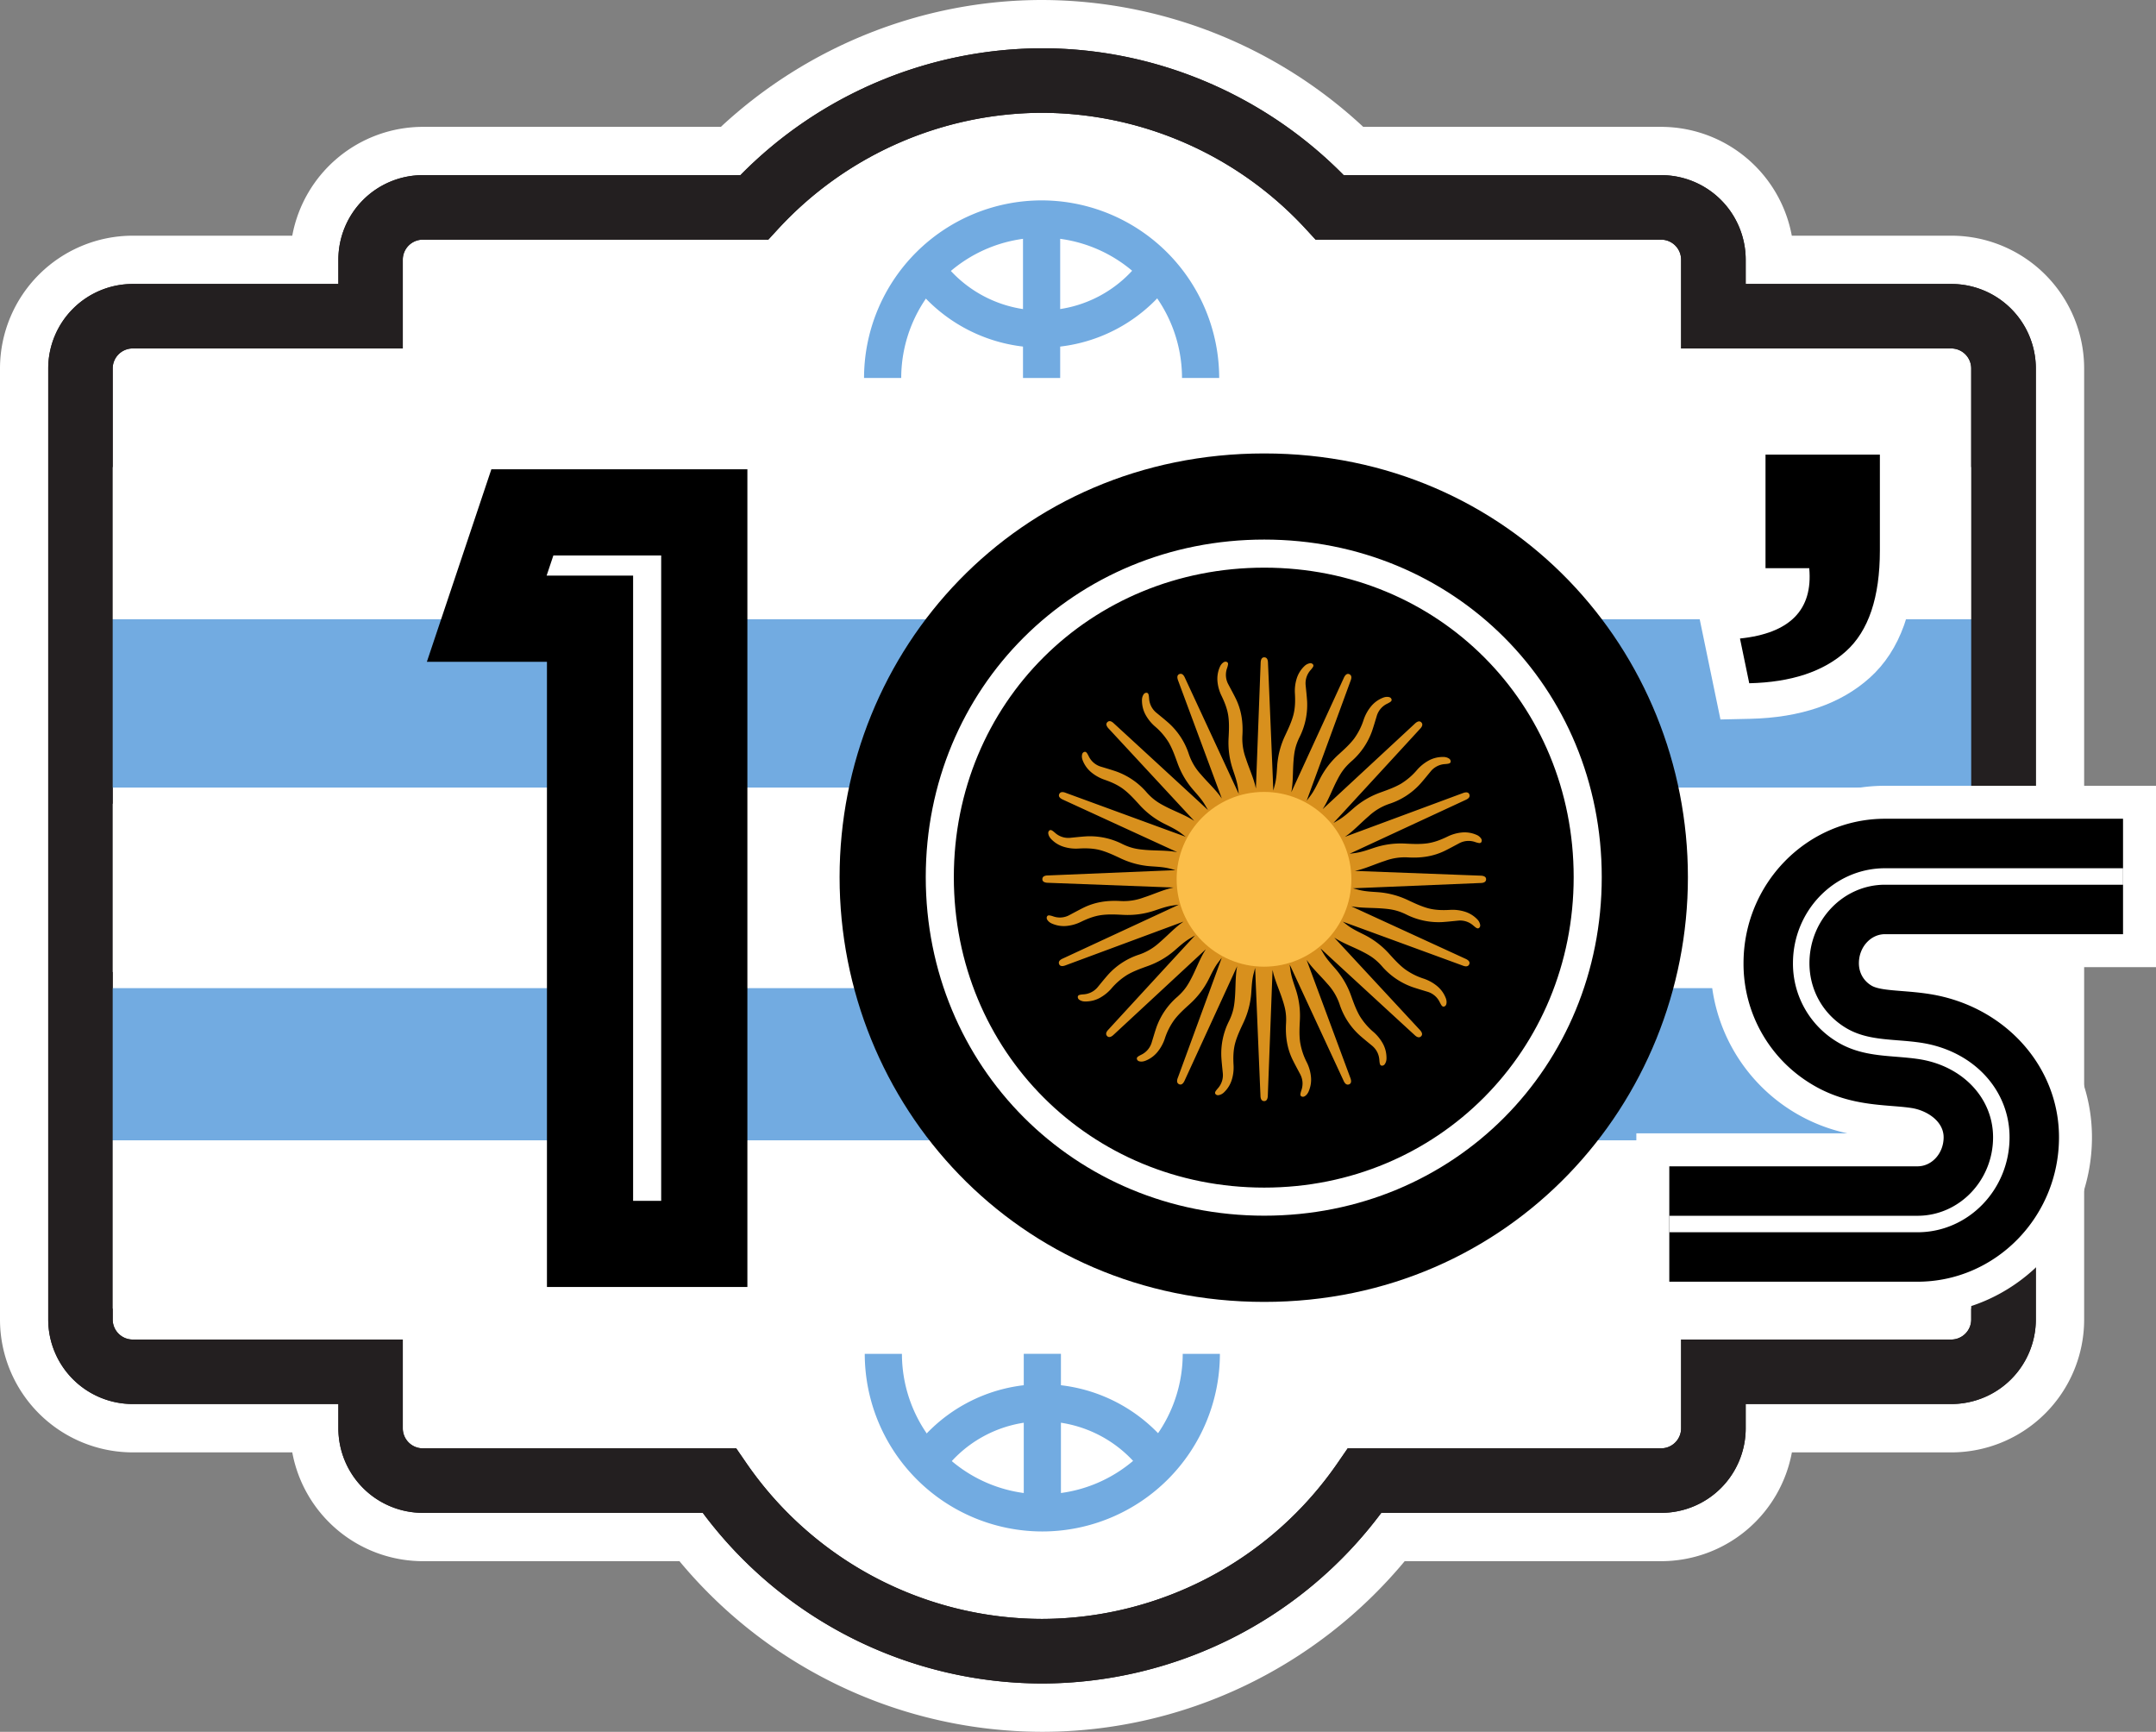 <svg xmlns="http://www.w3.org/2000/svg" id="Layer_1" width="516.74" height="415" version="1.1"><rect width="100%" height="100%" fill="#808080" stroke="none"/><defs id="defs146"><style id="style144">.cls-2{fill:#fff}.cls-4{fill:#72abe1}.cls-6{fill:#231f20}</style></defs><g id="g226" transform="translate(-41.64 -92.5)"><path id="path150" fill="#fff" d="M509.32 148.98h-38.23a31.88 31.88 0 0 0-31.3-26.08h-71.42a113.37 113.37 0 0 0-76.98-30.4c-28.5 0-56.1 10.99-76.98 30.4h-71.42a31.87 31.87 0 0 0-31.3 26.08H73.46a31.85 31.85 0 0 0-31.82 31.82v227.92a31.85 31.85 0 0 0 31.82 31.82h38.23a31.87 31.87 0 0 0 31.3 26.07h61.5a113.14 113.14 0 0 0 86.91 40.89c33.68 0 65.45-15.11 86.91-40.89h61.5a31.87 31.87 0 0 0 31.3-26.07h38.23a31.85 31.85 0 0 0 31.82-31.82V180.8a31.85 31.85 0 0 0-31.82-31.82z" class="cls-2"/><g id="g156"><path id="path152" fill="#fff" d="M73.44 421.23h57.02v13.56c0 6.91 5.6 12.52 12.52 12.52h71.06c16.96 24.64 45.34 40.89 77.34 40.89s60.39-16.25 77.34-40.89h71.06c6.91 0 12.52-5.6 12.52-12.52v-13.56h57.02c6.91 0 12.52-5.6 12.52-12.52V180.79c0-6.91-5.6-12.52-12.52-12.52H452.3v-13.56c0-6.91-5.6-12.52-12.52-12.52h-79.43a93.62 93.62 0 0 0-68.98-30.4 93.62 93.62 0 0 0-68.98 30.4h-79.43c-6.91 0-12.52 5.6-12.52 12.52v13.56H73.42c-6.91 0-12.52 5.6-12.52 12.52v227.92c0 6.91 5.6 12.52 12.52 12.52z" class="cls-2"/><path id="path154" fill="#231f20" d="M291.38 495.92a101.63 101.63 0 0 1-81.3-40.89h-67.1a20.26 20.26 0 0 1-20.24-20.24v-5.84h-49.3a20.26 20.26 0 0 1-20.24-20.24V180.79a20.26 20.26 0 0 1 20.24-20.24h49.3v-5.84a20.26 20.26 0 0 1 20.24-20.24h76.12a101.83 101.83 0 0 1 72.29-30.4c27.06 0 53.21 11.04 72.29 30.4h76.12a20.26 20.26 0 0 1 20.24 20.24v5.84h49.3a20.26 20.26 0 0 1 20.24 20.24v227.92a20.26 20.26 0 0 1-20.24 20.24h-49.3v5.84a20.26 20.26 0 0 1-20.24 20.24h-67.1a101.63 101.63 0 0 1-81.3 40.89zM73.44 176a4.8 4.8 0 0 0-4.79 4.79v227.92a4.8 4.8 0 0 0 4.79 4.79h64.74v21.28a4.8 4.8 0 0 0 4.79 4.79h75.12l2.3 3.34a86.24 86.24 0 0 0 70.98 37.54 86.27 86.27 0 0 0 70.98-37.54l2.3-3.34h75.12a4.8 4.8 0 0 0 4.79-4.79V413.5h64.74a4.8 4.8 0 0 0 4.79-4.79V180.79a4.8 4.8 0 0 0-4.79-4.79h-64.74v-21.28a4.8 4.8 0 0 0-4.79-4.79h-82.81l-2.29-2.49a86.33 86.33 0 0 0-63.3-27.91 86.33 86.33 0 0 0-63.3 27.91l-2.29 2.49h-82.81a4.8 4.8 0 0 0-4.79 4.79V176Z" class="cls-6"/></g><path id="rect158" fill="#fff" d="M60.92 204.43h460.91v40.33H60.92z" class="cls-2"/><path id="rect160" fill="#72abe1" d="M60.92 240.9h460.91v40.33H60.92z" class="cls-4"/><path id="rect162" fill="#fff" d="M60.92 285.1h460.91v40.33H60.92z" class="cls-2"/><path id="rect164" fill="#72abe1" d="M60.92 329.29h460.91v40.33H60.92z" class="cls-4"/><path id="rect166" fill="#fff" d="M60.92 365.76h460.91v40.33H60.92z" class="cls-2"/><g id="g184"><path id="path168" d="M172.72 251.09h-28.77l15.46-46.14h61.36V400.9h-48.04V251.08Z"/><g id="g174"><path id="polygon170" fill="#fff" d="m163.26 237.19 6.14-18.34h37.46v168.16h-20.24V237.19z" class="cls-2"/><path id="path172" d="M213.62 393.77h-33.75V243.95h-25.99l10.67-31.85h49.08v181.67zm-20.24-13.51h6.73V225.61h-25.84l-1.62 4.83h20.73z"/></g><path id="path176" d="M344.65 404.48c-59.21 0-101.78-47.32-101.78-101.78s42.57-101.54 101.78-101.54 101.54 47.32 101.54 101.54c0 54.22-42.57 101.78-101.54 101.78z"/><g id="g182"><path id="path178" fill="#fff" d="M344.65 390.58c-49.28 0-87.88-38.6-87.88-87.88 0-49.28 38.6-87.64 87.88-87.64 49.28 0 87.64 38.5 87.64 87.64s-38.5 87.88-87.64 87.88zm0-155.29c-37.93 0-67.64 29.61-67.64 67.4 0 37.79 29.71 67.64 67.64 67.64s67.4-29.71 67.4-67.64-29.61-67.4-67.4-67.4z" class="cls-2"/><path id="path180" d="M344.65 397.33c-53.07 0-94.64-41.57-94.64-94.64s41.57-94.4 94.64-94.4 94.4 41.47 94.4 94.4c0 52.93-41.47 94.64-94.4 94.64zm0-175.53c-45.49 0-81.13 35.53-81.13 80.89s35.64 81.13 81.13 81.13c45.49 0 80.89-35.64 80.89-81.13 0-45.49-35.53-80.89-80.89-80.89zm0 155.29c-41.72 0-74.4-32.68-74.4-74.4 0-41.72 32.68-74.16 74.4-74.16 41.72 0 74.16 32.58 74.16 74.16s-32.58 74.4-74.16 74.4zm0-135.05c-34.14 0-60.89 26.64-60.89 60.65s26.75 60.89 60.89 60.89 60.65-26.75 60.65-60.89-26.64-60.65-60.65-60.65z"/></g></g><g id="g192"><path id="path186" fill="#72abe1" d="M333.85 183.08h-8.91a33.69 33.69 0 0 0-33.65-33.65 33.7 33.7 0 0 0-33.65 33.65h-8.91a42.6 42.6 0 0 1 42.56-42.56 42.6 42.6 0 0 1 42.56 42.56z" class="cls-4"/><path id="path188" fill="#72abe1" d="M291.24 175.81a38.63 38.63 0 0 1-31.32-16.1l7.24-5.19a29.68 29.68 0 0 0 24.07 12.38 29.5 29.5 0 0 0 24.86-13.54l7.48 4.84a38.38 38.38 0 0 1-32.35 17.61z" class="cls-4"/><path id="rect190" fill="#72abe1" d="M286.83 143.89h8.91v39.19h-8.91z" class="cls-4"/></g><g id="g200"><path id="path194" fill="#72abe1" d="M291.46 459.49a42.6 42.6 0 0 1-42.56-42.56h8.91a33.69 33.69 0 0 0 33.65 33.65 33.7 33.7 0 0 0 33.65-33.65h8.91a42.6 42.6 0 0 1-42.56 42.56z" class="cls-4"/><path id="path196" fill="#72abe1" d="m266.65 446.64-7.48-4.84a38.38 38.38 0 0 1 32.35-17.61 38.6 38.6 0 0 1 31.31 16.1l-7.24 5.19a29.68 29.68 0 0 0-24.07-12.38 29.5 29.5 0 0 0-24.86 13.54z" class="cls-4"/><path id="rect198" fill="#72abe1" d="M287.01 416.92h8.91v39.19h-8.91z" class="cls-4"/></g><g id="g206"><path id="path202" d="m453.56 241.76 4.69-.49c9.2-.96 12.08-4.41 12.73-8.35h-10.43v-35.74h35.92v27.23c0 12.44-3.21 21.63-9.54 27.33-6.16 5.56-14.89 8.51-25.93 8.75l-3.55.08-3.89-18.8z"/><path id="path204" fill="#fff" d="M492.2 201.44v22.97c0 11.23-2.71 19.29-8.13 24.16-5.4 4.87-13.14 7.43-23.18 7.66l-2.22-10.72c11.98-1.25 17.51-6.87 16.6-16.85h-10.48v-27.22h27.4m8.52-8.52h-44.44v44.26h.1l-7.95.83 1.91 9.23 2.22 10.72 1.44 6.95 7.1-.16c12.1-.27 21.75-3.58 28.7-9.85 7.26-6.53 10.94-16.79 10.94-30.48v-31.49z" class="cls-2"/></g><g id="g212"><path id="path208" fill="#d8901d" d="m368.99 305.24 27.4-1.14c.28-.01 1.43.03 1.43-.91 0-.87-1.19-.85-1.47-.86l-29.97-1.13.94-.22c2.13-.58 4.16-1.51 6.25-2.18a13.7 13.7 0 0 1 5.66-.83c3.11.17 6.01-.26 8.78-1.63 1.11-.55 2.2-1.15 3.3-1.73a4.76 4.76 0 0 1 3.92-.32c.23.08.47.15.72.2.28.06.59.08.75-.23.14-.27.09-.56-.07-.81a2.45 2.45 0 0 0-1.15-.91 7.05 7.05 0 0 0-3.54-.54 9.9 9.9 0 0 0-3.36.97c-1.57.76-3.19 1.4-4.93 1.63-1.74.23-3.48.14-5.22.05-2.55-.13-5.02.2-7.45 1.01-1.48.49-2.97 1.04-4.54 1.25l-1.21.17h-.09l.32-.15h-.01l1.98-.92.51-.24 24.88-11.54c.25-.12 1.33-.52.98-1.39-.33-.81-1.43-.33-1.69-.23-3.6 1.33-24.55 9.11-28.12 10.42l.78-.56c1.74-1.35 3.26-2.98 4.94-4.41a13.67 13.67 0 0 1 4.91-2.93 17.13 17.13 0 0 0 7.49-4.87c.82-.93 1.6-1.9 2.39-2.86a4.79 4.79 0 0 1 3.49-1.8c.25-.02.5-.04.74-.09.28-.06.57-.15.6-.5a.8.8 0 0 0-.38-.72c-.43-.29-.91-.4-1.41-.4-1.23 0-2.39.27-3.48.86a10.3 10.3 0 0 0-2.73 2.18 16.12 16.12 0 0 1-3.93 3.39c-1.52.87-3.17 1.46-4.81 2.05-2.41.86-4.56 2.1-6.5 3.78-1.18 1.02-2.34 2.1-3.71 2.89l-1.06.62-.08.05.24-.27 1.48-1.6.38-.41c4.76-5.17 17.14-18.62 18.57-20.19.19-.21 1.03-.99.37-1.65-.62-.62-1.45.24-1.65.43l-21.99 20.39s.41-.65.5-.82c1.1-1.91 1.87-4 2.88-5.96.88-1.71 1.64-3 3.41-4.59a17.3 17.3 0 0 0 5.06-7.36c.4-1.18.75-2.37 1.11-3.56a4.75 4.75 0 0 1 2.54-3c.22-.11.44-.23.65-.36.24-.16.47-.36.36-.7-.09-.29-.33-.46-.62-.52-.5-.11-.99-.02-1.46.17a7 7 0 0 0-2.88 2.13c-.74.92-1.3 1.94-1.69 3.06a15.96 15.96 0 0 1-2.34 4.64c-1.07 1.39-2.37 2.56-3.66 3.73a20.23 20.23 0 0 0-4.56 5.98c-.7 1.39-1.36 2.83-2.33 4.09l-.74.97-.05.07.12-.33.75-2.05.19-.53 9.43-25.75c.1-.26.57-1.31-.29-1.67-.81-.33-1.24.77-1.36 1.03l-12.52 27.26c0-.01.13-.75.15-.95.28-2.19.2-4.42.38-6.61.16-1.92.36-3.4 1.39-5.54a17.22 17.22 0 0 0 1.86-8.74c-.08-1.24-.22-2.48-.34-3.71a4.74 4.74 0 0 1 1.2-3.74c.16-.19.32-.38.46-.58.16-.24.3-.51.07-.78a.78.78 0 0 0-.78-.24 2.5 2.5 0 0 0-1.29.71 6.98 6.98 0 0 0-1.85 3.07 9.94 9.94 0 0 0-.39 3.47c.1 1.74.07 3.48-.38 5.18-.46 1.69-1.21 3.27-1.95 4.85a20.2 20.2 0 0 0-1.92 7.27c-.11 1.55-.17 3.14-.59 4.67l-.31 1.18-.02.09-.02-.36v.01l-.09-2.18-.02-.56c-.29-7.03-1.05-25.28-1.15-27.4-.01-.28.03-1.43-.91-1.43-.87 0-.85 1.19-.86 1.47l-1.13 29.97-.22-.94c-.58-2.13-1.51-4.16-2.18-6.25a13.7 13.7 0 0 1-.83-5.66c.17-3.11-.26-6.01-1.63-8.78-.55-1.11-1.15-2.2-1.73-3.3a4.76 4.76 0 0 1-.32-3.92c.08-.23.15-.47.2-.72.06-.28.08-.59-.23-.75-.27-.14-.56-.09-.81.07-.43.28-.72.69-.91 1.15a7.05 7.05 0 0 0-.54 3.54 9.9 9.9 0 0 0 .97 3.36c.76 1.57 1.4 3.19 1.63 4.93.23 1.74.14 3.48.05 5.22-.13 2.55.2 5.02 1.01 7.45.49 1.48 1.04 2.97 1.25 4.54l.17 1.21v.09l-.15-.32v.01l-.92-1.98-.24-.51-11.54-24.88c-.12-.25-.52-1.33-1.39-.98-.81.33-.33 1.43-.23 1.69 1.33 3.6 9.11 24.55 10.42 28.12l-.56-.78c-1.35-1.74-2.98-3.26-4.41-4.94a13.67 13.67 0 0 1-2.93-4.91 17.13 17.13 0 0 0-4.87-7.49c-.93-.82-1.9-1.6-2.86-2.39a4.79 4.79 0 0 1-1.8-3.49c-.02-.25-.04-.5-.09-.74-.06-.28-.15-.57-.5-.6a.8.8 0 0 0-.72.38c-.29.43-.4.91-.4 1.41 0 1.23.27 2.39.86 3.48a10.3 10.3 0 0 0 2.18 2.73 16.12 16.12 0 0 1 3.39 3.93c.87 1.52 1.46 3.17 2.05 4.81.86 2.41 2.1 4.56 3.78 6.5 1.02 1.18 2.1 2.34 2.89 3.71l.62 1.06.05.08-.27-.24-1.6-1.48-.41-.38c-5.17-4.76-18.62-17.14-20.19-18.57-.21-.19-.99-1.03-1.65-.37-.62.62.24 1.45.43 1.65l20.39 21.99s-.65-.41-.82-.5c-1.91-1.1-4-1.87-5.96-2.88-1.71-.88-3-1.64-4.59-3.41a17.3 17.3 0 0 0-7.36-5.06c-1.18-.4-2.37-.75-3.56-1.11a4.75 4.75 0 0 1-3-2.54 8.24 8.24 0 0 0-.36-.65c-.16-.24-.36-.47-.7-.36-.29.09-.46.33-.52.62-.11.5-.02.99.17 1.46a7 7 0 0 0 2.13 2.88c.92.74 1.94 1.3 3.06 1.69 1.65.57 3.24 1.26 4.64 2.34 1.39 1.07 2.56 2.37 3.73 3.66a20.23 20.23 0 0 0 5.98 4.56c1.39.7 2.83 1.36 4.09 2.33l.97.74.07.05-.33-.12-2.05-.75-.53-.19-25.75-9.43c-.26-.1-1.31-.57-1.67.29-.33.81.77 1.24 1.03 1.36l27.26 12.52c-.01 0-.75-.13-.95-.15-2.19-.28-4.42-.2-6.61-.38-1.92-.16-3.4-.36-5.54-1.39a17.22 17.22 0 0 0-8.74-1.86c-1.24.08-2.48.22-3.71.34a4.74 4.74 0 0 1-3.74-1.2c-.19-.16-.38-.32-.58-.46-.24-.16-.51-.3-.78-.07-.23.2-.3.48-.24.78.09.51.36.92.71 1.29.86.88 1.88 1.5 3.07 1.85 1.14.34 2.29.46 3.47.39 1.74-.1 3.48-.07 5.18.38 1.69.46 3.27 1.21 4.85 1.95a20.2 20.2 0 0 0 7.27 1.92c1.55.11 3.14.17 4.67.59l1.18.31.09.02-.36.02h.01l-2.18.09-.56.02-27.4 1.14c-.28.01-1.43-.03-1.43.91 0 .87 1.19.85 1.47.86l29.97 1.13-.94.22c-2.13.58-4.16 1.51-6.25 2.18a13.7 13.7 0 0 1-5.66.83c-3.11-.17-6.01.26-8.78 1.63-1.11.55-2.2 1.15-3.3 1.73a4.76 4.76 0 0 1-3.92.32 5.44 5.44 0 0 0-.72-.2c-.28-.06-.59-.08-.75.23-.14.27-.09.56.07.81.28.43.69.72 1.15.91 1.13.48 2.32.67 3.54.54a9.9 9.9 0 0 0 3.36-.97c1.57-.76 3.19-1.4 4.93-1.63 1.74-.23 3.48-.14 5.22-.05 2.55.13 5.02-.2 7.45-1.01 1.48-.49 2.97-1.04 4.54-1.25l1.21-.17h.09l-.32.15h.01l-1.98.92-.51.24-24.88 11.54c-.25.12-1.33.52-.98 1.39.33.81 1.43.33 1.69.23 3.6-1.33 24.55-9.11 28.12-10.42l-.78.56c-1.74 1.35-3.26 2.98-4.94 4.41a13.67 13.67 0 0 1-4.91 2.93 17.13 17.13 0 0 0-7.49 4.87c-.82.93-1.6 1.9-2.39 2.86a4.79 4.79 0 0 1-3.49 1.8c-.25.02-.5.04-.74.09-.28.06-.57.15-.6.5a.8.8 0 0 0 .38.72c.43.29.91.4 1.41.4 1.23 0 2.39-.27 3.48-.86a10.3 10.3 0 0 0 2.73-2.18 16.12 16.12 0 0 1 3.93-3.39c1.52-.87 3.17-1.46 4.81-2.05 2.41-.86 4.56-2.1 6.5-3.78 1.18-1.02 2.34-2.1 3.71-2.89l1.06-.62.08-.05-.24.27-1.48 1.6-.38.41c-4.76 5.17-17.14 18.62-18.57 20.19-.19.21-1.03.99-.37 1.65.62.62 1.45-.24 1.65-.43l21.99-20.39s-.41.65-.5.82c-1.1 1.91-1.87 4-2.88 5.96-.88 1.71-1.64 3-3.41 4.59a17.3 17.3 0 0 0-5.06 7.36c-.4 1.18-.75 2.37-1.11 3.56a4.75 4.75 0 0 1-2.54 3c-.22.11-.44.23-.65.36-.24.16-.47.36-.36.7.09.29.33.46.62.52.5.11.99.02 1.46-.17a7 7 0 0 0 2.88-2.13c.74-.92 1.3-1.94 1.69-3.06a15.96 15.96 0 0 1 2.34-4.64c1.07-1.39 2.37-2.56 3.66-3.73a20.23 20.23 0 0 0 4.56-5.98c.7-1.39 1.36-2.83 2.33-4.09l.74-.97.05-.07-.12.33-.75 2.05-.19.53-9.43 25.75c-.1.26-.57 1.31.29 1.67.81.33 1.24-.77 1.36-1.03l12.52-27.26c0 .01-.13.75-.15.95-.28 2.19-.2 4.42-.38 6.61-.16 1.92-.36 3.4-1.39 5.54a17.22 17.22 0 0 0-1.86 8.74c.08 1.24.22 2.48.34 3.71a4.74 4.74 0 0 1-1.2 3.74c-.16.19-.32.38-.46.58-.16.24-.3.51-.07.78.2.23.48.3.78.24a2.5 2.5 0 0 0 1.29-.71 6.98 6.98 0 0 0 1.85-3.07c.34-1.14.46-2.29.39-3.47-.1-1.74-.07-3.48.38-5.18.46-1.69 1.21-3.27 1.95-4.85a20.2 20.2 0 0 0 1.92-7.27c.11-1.55.17-3.14.59-4.67l.31-1.18.02-.09.02.36v-.01l.09 2.18.02.56c.29 7.03 1.05 25.28 1.15 27.4.01.28-.03 1.43.91 1.43.87 0 .85-1.19.86-1.47l1.13-29.97.22.94c.58 2.13 1.51 4.16 2.18 6.25.59 1.83.97 3.28.83 5.66-.17 3.11.26 6.01 1.63 8.78.55 1.11 1.15 2.2 1.73 3.3.67 1.26.78 2.56.32 3.92-.08.23-.15.47-.2.72-.06.28-.08.59.23.75.27.14.56.09.81-.07.43-.28.72-.69.91-1.15.48-1.13.67-2.32.54-3.54a9.9 9.9 0 0 0-.97-3.36 16.25 16.25 0 0 1-1.63-4.93c-.23-1.74-.14-3.48-.05-5.22.13-2.55-.2-5.02-1.01-7.45-.49-1.48-1.04-2.97-1.25-4.54l-.17-1.21v-.09l.15.32v-.01l.92 1.98.24.51 11.54 24.88c.12.25.52 1.33 1.39.98.81-.33.33-1.43.23-1.69-1.33-3.6-9.11-24.55-10.42-28.12l.56.78c1.35 1.74 2.98 3.26 4.41 4.94a13.67 13.67 0 0 1 2.93 4.91 17.13 17.13 0 0 0 4.87 7.49c.93.82 1.9 1.6 2.86 2.39 1.1.91 1.7 2.07 1.8 3.49.02.25.04.5.09.74.06.28.15.57.5.6a.8.8 0 0 0 .72-.38c.29-.43.4-.91.4-1.41 0-1.23-.27-2.39-.86-3.48a10.3 10.3 0 0 0-2.18-2.73 16.12 16.12 0 0 1-3.39-3.93c-.87-1.52-1.46-3.17-2.05-4.81a20.12 20.12 0 0 0-3.78-6.5c-1.02-1.18-2.1-2.34-2.89-3.71l-.62-1.06-.05-.08.27.24 1.6 1.48.41.38c5.17 4.76 18.62 17.14 20.19 18.57.21.19.99 1.03 1.65.37.62-.62-.24-1.45-.43-1.65l-20.39-21.99s.65.41.82.5c1.91 1.1 4 1.87 5.96 2.88 1.71.88 3 1.64 4.59 3.41a17.3 17.3 0 0 0 7.36 5.06c1.18.4 2.37.75 3.56 1.11a4.75 4.75 0 0 1 3 2.54c.11.22.23.44.36.65.16.24.36.47.7.36.29-.09.46-.33.52-.62.11-.5.02-.99-.17-1.46a7 7 0 0 0-2.13-2.88c-.92-.74-1.94-1.3-3.06-1.69a15.96 15.96 0 0 1-4.64-2.34c-1.39-1.07-2.56-2.37-3.73-3.66a20.23 20.23 0 0 0-5.98-4.56c-1.39-.7-2.83-1.36-4.09-2.33l-.97-.74-.07-.05.33.12 2.05.75.53.19 25.75 9.43c.26.1 1.31.57 1.67-.29.33-.81-.77-1.24-1.03-1.36l-27.26-12.52c.01 0 .75.13.95.15 2.19.28 4.42.2 6.61.38 1.92.16 3.4.36 5.54 1.39a17.22 17.22 0 0 0 8.74 1.86c1.24-.08 2.48-.22 3.71-.34a4.74 4.74 0 0 1 3.74 1.2c.19.16.38.32.58.46.24.16.51.3.78.07.23-.2.3-.48.24-.78a2.5 2.5 0 0 0-.71-1.29 6.98 6.98 0 0 0-3.07-1.85 9.94 9.94 0 0 0-3.47-.39c-1.74.1-3.48.07-5.18-.38-1.69-.46-3.27-1.21-4.85-1.95a20.2 20.2 0 0 0-7.27-1.92c-1.55-.11-3.14-.17-4.67-.59l-1.18-.31-.09-.02.36-.02h-.01l2.18-.09z" style="fill:#d8901d"/><circle id="circle210" cx="344.59" cy="303.21" r="20.94" fill="#fbbe49" style="fill:#fbbe49"/></g><path id="path214" fill="#231f20" d="M291.38 495.92a101.63 101.63 0 0 1-81.3-40.89h-67.1a20.26 20.26 0 0 1-20.24-20.24v-5.84h-49.3a20.26 20.26 0 0 1-20.24-20.24V180.79a20.26 20.26 0 0 1 20.24-20.24h49.3v-5.84a20.26 20.26 0 0 1 20.24-20.24h76.12a101.83 101.83 0 0 1 72.29-30.4c27.06 0 53.21 11.04 72.29 30.4h76.12a20.26 20.26 0 0 1 20.24 20.24v5.84h49.3a20.26 20.26 0 0 1 20.24 20.24v227.92a20.26 20.26 0 0 1-20.24 20.24h-49.3v5.84a20.26 20.26 0 0 1-20.24 20.24h-67.1a101.63 101.63 0 0 1-81.3 40.89zM73.44 176a4.8 4.8 0 0 0-4.79 4.79v227.92a4.8 4.8 0 0 0 4.79 4.79h64.74v21.28a4.8 4.8 0 0 0 4.79 4.79h75.12l2.3 3.34a86.24 86.24 0 0 0 70.98 37.54 86.27 86.27 0 0 0 70.98-37.54l2.3-3.34h75.12a4.8 4.8 0 0 0 4.79-4.79V413.5h64.74a4.8 4.8 0 0 0 4.79-4.79V180.79a4.8 4.8 0 0 0-4.79-4.79h-64.74v-21.28a4.8 4.8 0 0 0-4.79-4.79h-82.81l-2.29-2.49a86.33 86.33 0 0 0-63.3-27.91 86.33 86.33 0 0 0-63.3 27.91l-2.29 2.49h-82.81a4.8 4.8 0 0 0-4.79 4.79V176Z" class="cls-6"/><path id="polygon216" fill="#fff" d="m536.1 320.52-39.98 2.42 39.98 18.8z" class="cls-2"/><g id="g222"><path id="path218" d="M437.79 403.6v-35.55h63.44c1.25 0 2.31-1.38 2.31-3.01s-2.54-2.82-4.34-3.11c-1.21-.19-2.75-.31-4.25-.43-5.59-.44-13.25-1.05-21.02-5.72a37.5 37.5 0 0 1-18.35-32.46c0-21.26 16.98-38.55 37.86-38.55h61v35.55h-61c-1.25 0-2.31 1.38-2.31 3.01 0 .87.37 1.54 1.1 1.98.72.38 3.51.6 5.54.76 2.09.17 4.44.35 6.99.76 19.89 3.16 34.33 19.23 34.33 38.22 0 21.26-16.98 38.56-37.86 38.56h-63.44z"/><path id="path220" fill="#fff" d="M550.48 288.71v27.65h-57.05c-3.45 0-6.26 3.12-6.26 6.96 0 2.26 1.1 4.21 3.01 5.36 1.41.84 4.12 1.06 7.27 1.31 2.01.16 4.28.34 6.69.72 17.96 2.85 30.99 17.28 30.99 34.32 0 19.08-15.21 34.61-33.91 34.61h-59.49v-27.65h59.49c3.45 0 6.26-3.12 6.26-6.96s-3.98-6.43-7.67-7.01c-1.34-.21-2.9-.34-4.55-.47-5.49-.44-12.33-.98-19.3-5.17a33.62 33.62 0 0 1-16.44-29.07c0-19.08 15.21-34.61 33.91-34.61h57.05m7.9-7.9h-64.95c-23.05 0-41.81 19.07-41.81 42.51a41.45 41.45 0 0 0 32.82 40.78h-50.61v43.45h67.39c23.05 0 41.81-19.07 41.81-42.51 0-18.97-12.99-35.29-31.65-40.77h47v-43.45z" class="cls-2"/></g><path id="path224" fill="#fff" d="M501.22 387.79h-59.49v-3.95h59.49c9.98 0 18.11-8.44 18.11-18.81 0-9.37-7.27-17.07-17.67-18.71-1.8-.28-3.66-.43-5.46-.58-4.7-.37-9.56-.76-14.14-3.51a21.87 21.87 0 0 1-10.69-18.91c0-12.55 9.9-22.76 22.06-22.76h57.06v3.95h-57.06c-9.98 0-18.11 8.44-18.11 18.81 0 6.43 3.28 12.23 8.77 15.52 3.79 2.27 7.99 2.61 12.42 2.96 1.88.15 3.82.3 5.77.61 12.36 1.96 21 11.26 21 22.62 0 12.55-9.9 22.76-22.06 22.76z" class="cls-2"/></g></svg>